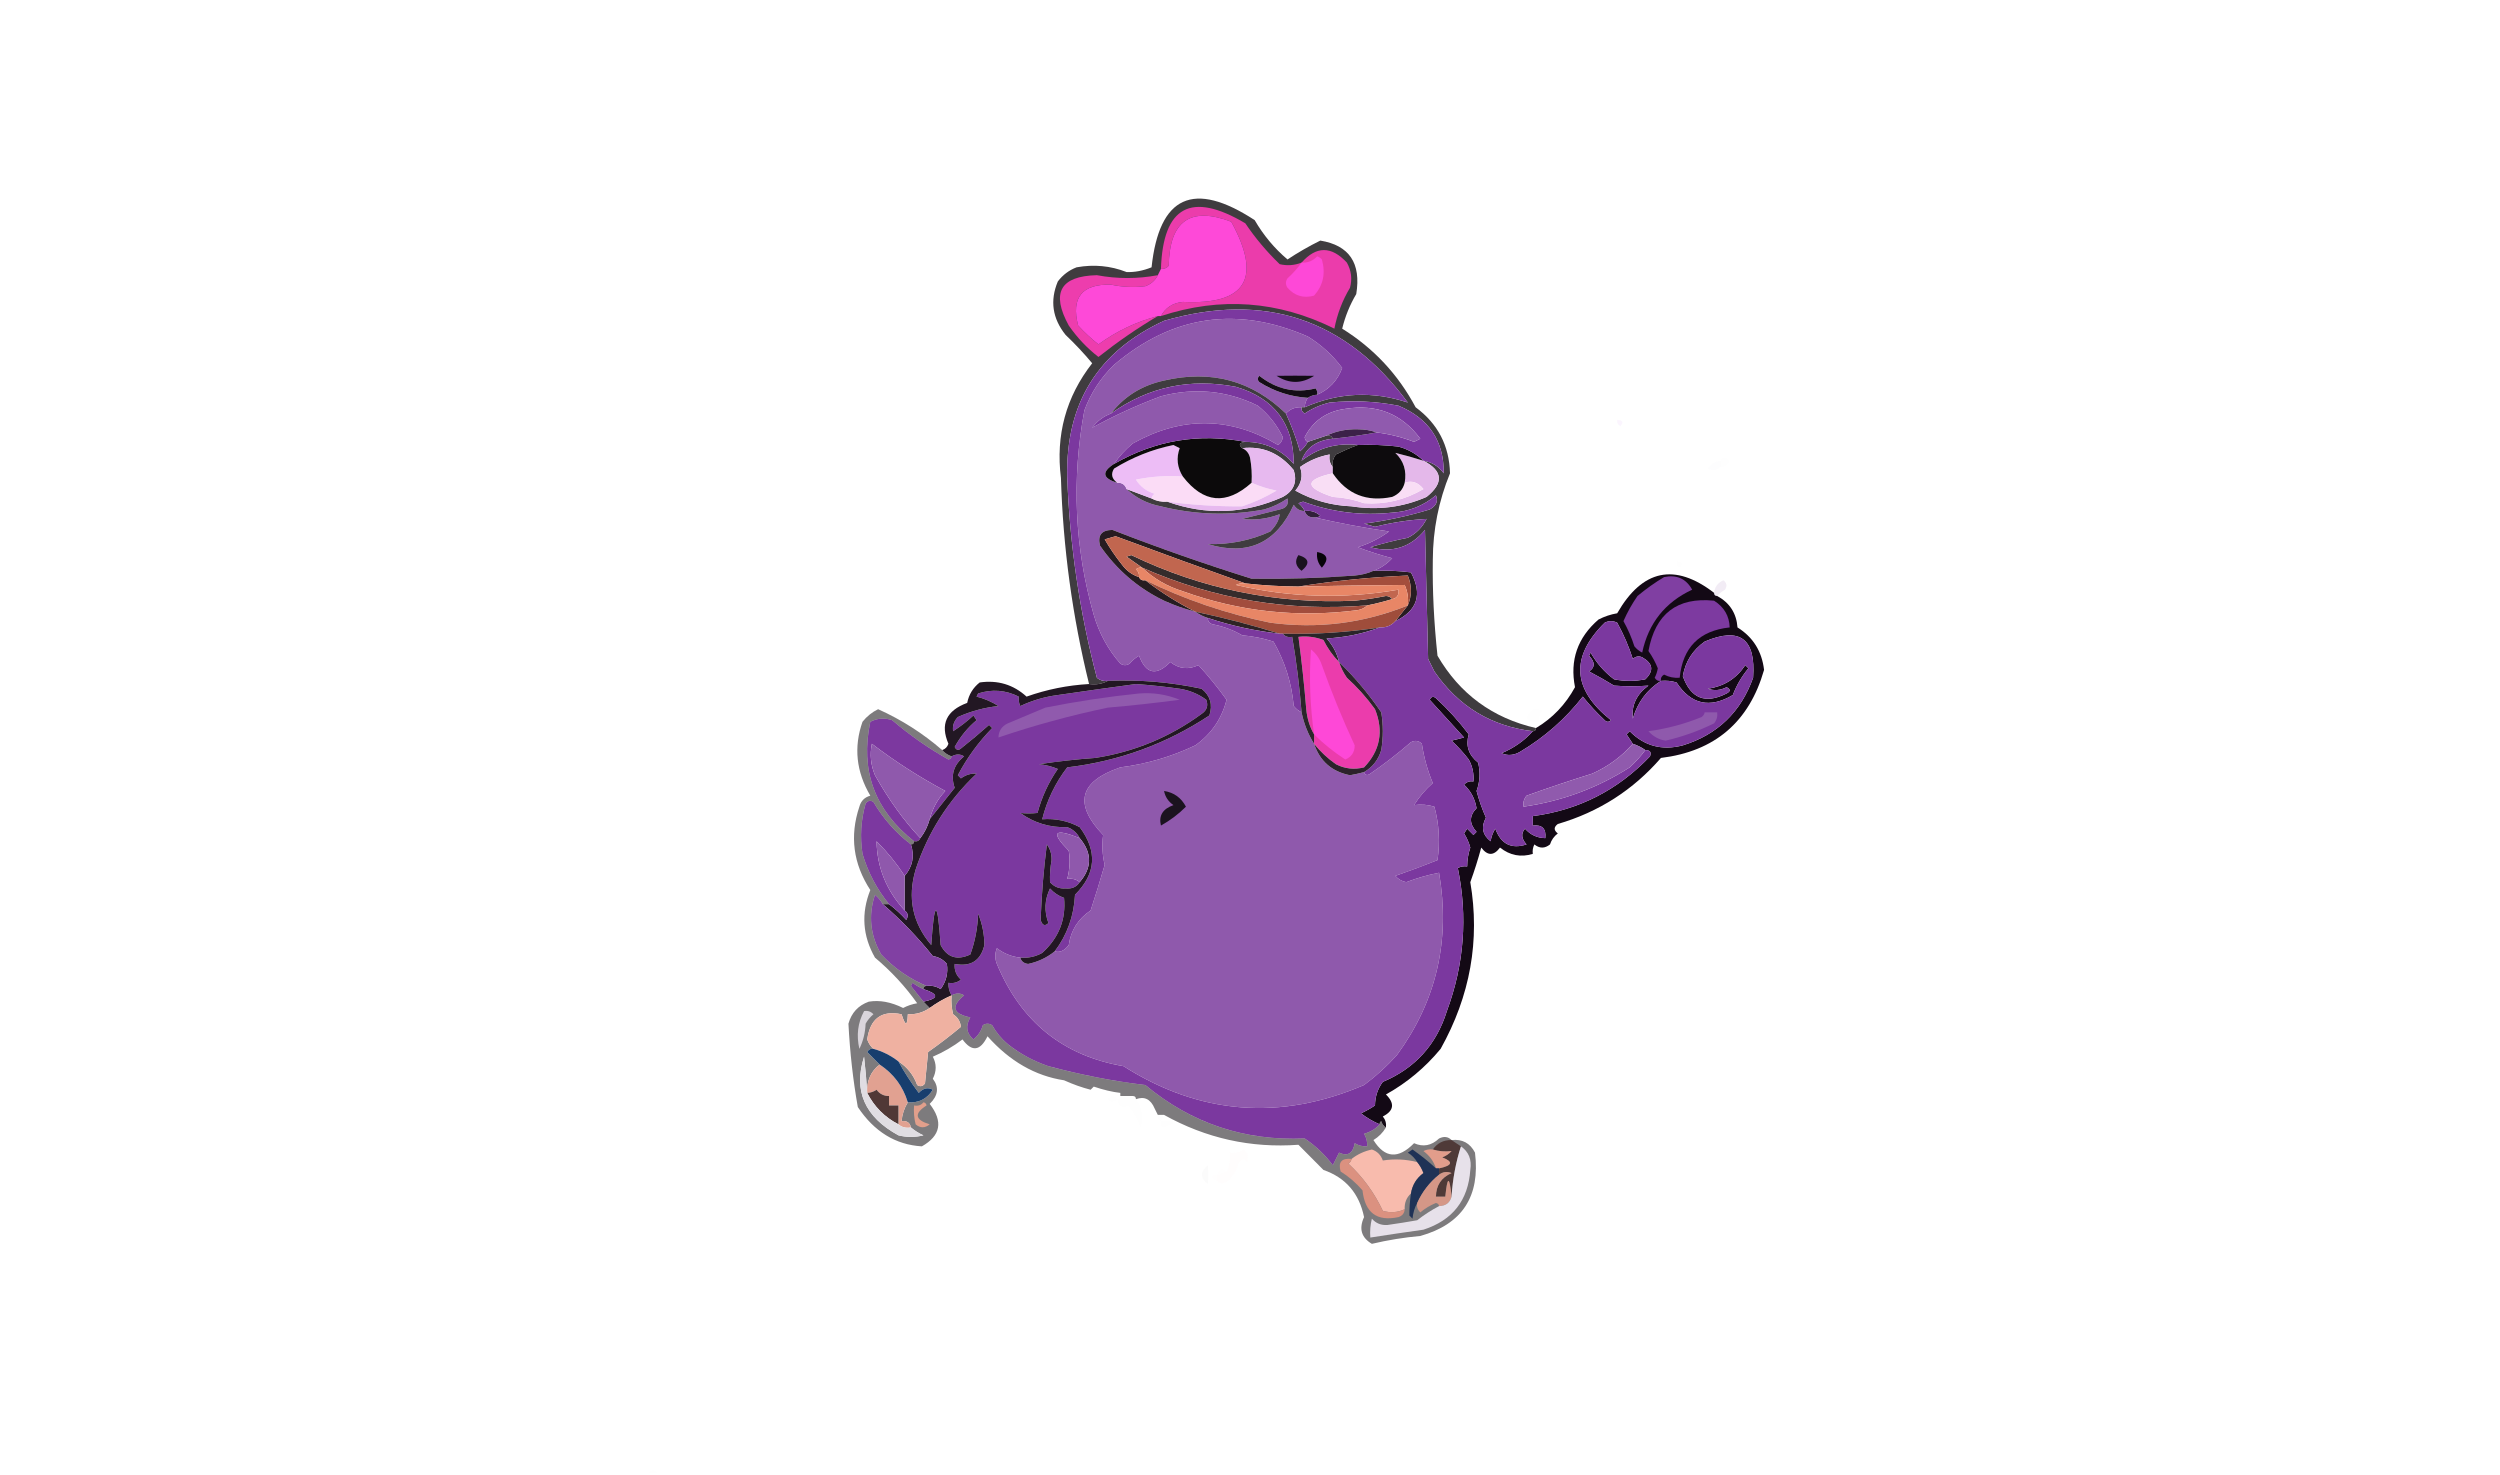 <svg xmlns="http://www.w3.org/2000/svg" viewBox="0 0 200 118" height="118" width="200">
    <g id="Group">
        <path d="M 105.375 31.576 C 105.408 31.39 105.366 31.222 105.25 31.072 C 103.61 31.475 102.11 31.14 100.75 30.066 C 100.583 30.234 100.583 30.401 100.75 30.569 C 101.937 31.317 103.229 31.736 104.625 31.827 C 104.473 32.051 104.389 32.303 104.375 32.582 C 104.292 32.582 104.208 32.582 104.125 32.582 C 103.612 32.557 103.195 32.725 102.875 33.085 C 100.149 30.449 96.899 29.568 93.125 30.443 C 91.357 30.826 89.94 31.707 88.875 33.085 C 88.279 33.305 87.779 33.682 87.375 34.217 C 89.105 33.265 90.939 32.426 92.875 31.701 C 95.568 30.99 98.151 31.242 100.625 32.456 C 101.485 33.153 102.152 33.991 102.625 34.972 C 102.592 35.239 102.467 35.448 102.25 35.601 C 98.432 33.325 94.557 33.283 90.625 35.475 C 90.025 35.974 89.525 36.519 89.125 37.111 C 88.111 37.761 88.195 38.264 89.375 38.62 C 89.757 38.602 90.007 38.77 90.125 39.124 C 90.886 39.842 91.803 40.304 92.875 40.507 C 95.612 41.188 98.362 41.272 101.125 40.759 C 101.799 40.567 102.424 40.273 103 39.878 C 103.112 40.359 102.904 40.652 102.375 40.759 C 101.375 41.011 100.375 41.262 99.375 41.514 C 100.401 41.635 101.401 41.509 102.375 41.136 C 102.331 41.597 102.081 42.059 101.625 42.52 C 100.041 43.241 98.374 43.576 96.625 43.527 C 99.82 44.498 102.112 43.45 103.5 40.382 C 103.704 40.715 103.996 40.882 104.375 40.885 C 104.493 41.239 104.743 41.406 105.125 41.388 C 107.08 41.84 109.08 42.217 111.125 42.52 C 110.362 43.072 109.528 43.492 108.625 43.778 C 109.513 44.118 110.43 44.412 111.375 44.659 C 110.945 45.125 110.445 45.46 109.875 45.665 C 109.427 45.869 108.927 45.995 108.375 46.043 C 105.626 46.25 102.876 46.334 100.125 46.294 C 96.375 45.122 92.667 43.822 89 42.394 C 88.125 42.399 87.791 42.819 88 43.652 C 89.328 45.577 91.036 47.045 93.125 48.055 C 93.939 48.425 94.773 48.718 95.625 48.936 C 95.918 49.149 96.251 49.316 96.625 49.439 C 96.618 49.69 96.743 49.858 97 49.942 C 97.842 50.102 98.633 50.395 99.375 50.823 C 100.228 50.898 101.062 51.066 101.875 51.326 C 102.792 52.918 103.334 54.637 103.5 56.484 C 103.677 56.706 103.885 56.873 104.125 56.987 C 104.315 57.901 104.649 58.74 105.125 59.503 C 105.59 60.893 106.548 61.732 108 62.019 C 108.383 61.951 108.758 61.867 109.125 61.768 C 109.224 62.025 109.391 62.067 109.625 61.893 C 110.754 61.116 111.837 60.277 112.875 59.377 C 113.196 59.205 113.488 59.247 113.75 59.503 C 113.913 60.589 114.205 61.638 114.625 62.648 C 114.049 63.146 113.549 63.733 113.125 64.409 C 113.686 64.329 114.228 64.371 114.75 64.535 C 115.129 65.939 115.213 67.365 115 68.812 C 113.902 69.251 112.777 69.67 111.625 70.07 C 111.859 70.335 112.151 70.503 112.5 70.574 C 113.358 70.244 114.233 69.992 115.125 69.819 C 116.047 75.21 114.922 80.074 111.75 84.412 C 110.95 85.301 110.075 86.098 109.125 86.802 C 102.416 89.684 96 89.181 89.875 85.292 C 85.044 84.462 81.669 81.736 79.75 77.115 C 79.583 76.696 79.583 76.277 79.75 75.857 C 80.309 76.285 80.934 76.537 81.625 76.612 C 81.698 76.901 81.906 77.069 82.25 77.115 C 83.045 76.946 83.754 76.61 84.375 76.109 C 84.771 76.231 85.146 76.063 85.5 75.606 C 85.67 74.426 86.254 73.503 87.25 72.838 C 87.648 71.627 88.023 70.411 88.375 69.19 C 88.186 68.4 88.145 67.603 88.25 66.8 C 85.876 64.318 86.334 62.515 89.625 61.39 C 91.723 61.123 93.723 60.536 95.625 59.629 C 96.905 58.719 97.739 57.503 98.125 55.981 C 97.438 55.022 96.688 54.099 95.875 53.213 C 95.066 53.594 94.316 53.51 93.625 52.962 C 92.516 54.098 91.683 53.931 91.125 52.458 C 90.839 52.621 90.589 52.83 90.375 53.087 C 90.125 53.255 89.875 53.255 89.625 53.087 C 88.637 51.957 87.929 50.657 87.5 49.188 C 85.969 43.819 85.719 38.367 86.75 32.834 C 87.268 31.437 88.06 30.221 89.125 29.186 C 93.805 25.214 98.972 24.459 104.625 26.921 C 105.709 27.589 106.626 28.428 107.375 29.437 C 107.006 30.438 106.339 31.151 105.375 31.576 Z" stroke="none" fill-rule="evenodd" fill="#8f59ac" id="Path"></path>
    </g>
    <g id="g1">
        <path d="M 129.375 33.588 C 129.834 33.623 129.917 33.791 129.625 34.092 C 129.426 33.977 129.342 33.809 129.375 33.588 Z" opacity="0.094" stroke="none" fill-rule="evenodd" fill="#d897fb" id="path1"></path>
    </g>
    <g id="g2">
        <path d="M 84.375 36.356 C 84.708 36.524 84.708 36.524 84.375 36.356 Z" opacity="0.004" stroke="none" fill-rule="evenodd" fill="#000000" id="path2"></path>
    </g>
    <g id="g3">
        <path d="M 137.625 37.362 C 137.625 37.195 137.625 37.027 137.625 36.859 C 137.846 36.538 138.096 36.538 138.375 36.859 C 138.249 37.216 137.999 37.384 137.625 37.362 Z" opacity="0.004" stroke="none" fill-rule="evenodd" fill="#d613e8" id="path3"></path>
    </g>
    <g id="g4">
        <path d="M 137.625 36.859 C 137.625 37.027 137.625 37.195 137.625 37.362 C 137.35 37.639 137.016 37.681 136.625 37.488 C 136.868 37.116 137.201 36.906 137.625 36.859 Z" opacity="0.008" stroke="none" fill-rule="evenodd" fill="#7b7887" id="path4"></path>
    </g>
    <g id="g5">
        <path d="M 136.125 37.866 C 136.458 38.033 136.458 38.033 136.125 37.866 Z" opacity="0.004" stroke="none" fill-rule="evenodd" fill="#00000c" id="path5"></path>
    </g>
    <g id="g6">
        <path d="M 134.125 44.91 C 134.584 44.945 134.667 45.113 134.375 45.414 C 134.176 45.299 134.092 45.131 134.125 44.91 Z" opacity="0.004" stroke="none" fill-rule="evenodd" fill="#0e0ca0" id="path6"></path>
    </g>
    <g id="g7">
        <path d="M 137.125 47.426 C 137.125 47.594 137.208 47.678 137.375 47.678 C 138.374 48.221 138.915 49.06 139 50.194 C 140.241 50.97 140.95 52.102 141.125 53.591 C 139.932 57.759 137.182 60.108 132.875 60.635 C 130.656 63.197 127.907 64.959 124.625 65.919 C 124.292 66.171 124.292 66.422 124.625 66.674 C 124.325 66.901 124.116 67.194 124 67.554 C 123.583 67.89 123.167 67.89 122.75 67.554 C 122.629 67.793 122.588 68.044 122.625 68.309 C 121.674 68.605 120.799 68.437 120 67.806 C 119.5 68.477 119 68.477 118.5 67.806 C 118.247 68.742 117.955 69.664 117.625 70.574 C 118.413 75.223 117.621 79.668 115.25 83.908 C 114.01 85.409 112.552 86.625 110.875 87.557 C 111.601 88.277 111.517 88.864 110.625 89.318 C 110.834 89.572 110.918 89.866 110.875 90.198 C 110.695 90.093 110.57 89.926 110.5 89.695 C 110.4 89.752 110.359 89.836 110.375 89.947 C 109.841 89.719 109.341 89.426 108.875 89.066 C 109.27 88.888 109.645 88.679 110 88.437 C 110.011 87.724 110.22 87.095 110.625 86.55 C 113.206 85.462 114.914 83.575 115.75 80.889 C 117.136 77.147 117.427 73.331 116.625 69.441 C 116.862 69.32 117.112 69.278 117.375 69.316 C 117.378 68.801 117.461 68.297 117.625 67.806 C 117.515 67.402 117.349 67.025 117.125 66.674 C 117.208 66.548 117.292 66.422 117.375 66.296 C 117.542 66.464 117.708 66.632 117.875 66.8 C 117.958 66.716 118.042 66.632 118.125 66.548 C 117.528 65.895 117.528 65.266 118.125 64.661 C 118.003 63.912 117.67 63.283 117.125 62.774 C 117.331 62.551 117.581 62.467 117.875 62.522 C 117.925 61.896 117.8 61.309 117.5 60.761 C 117.081 60.214 116.622 59.711 116.125 59.252 C 116.458 59.168 116.792 59.084 117.125 59 C 116.208 57.994 115.292 56.987 114.375 55.981 C 114.501 55.724 114.667 55.682 114.875 55.855 C 115.842 56.744 116.717 57.709 117.5 58.748 C 117.233 59.645 117.483 60.399 118.25 61.013 C 118.435 61.783 118.394 62.538 118.125 63.277 C 118.317 64.01 118.567 64.723 118.875 65.416 C 118.466 66.159 118.591 66.788 119.25 67.303 C 119.305 66.941 119.43 66.606 119.625 66.296 C 120.075 67.529 120.908 67.948 122.125 67.554 C 121.71 67.099 121.668 66.679 122 66.296 C 122.434 66.787 122.975 67.039 123.625 67.051 C 123.708 66.296 123.375 65.961 122.625 66.045 C 122.625 65.793 122.625 65.542 122.625 65.29 C 126.295 64.806 129.42 63.213 132 60.51 C 132.132 60.178 132.007 60.011 131.625 60.006 C 131.332 59.794 130.999 59.626 130.625 59.503 C 130.465 59.256 130.298 59.005 130.125 58.748 C 130.208 58.665 130.292 58.581 130.375 58.497 C 131.552 59.687 132.969 60.065 134.625 59.629 C 137.391 58.774 139.266 56.971 140.25 54.22 C 140.479 51.09 139.188 50.126 136.375 51.326 C 135.411 52.009 134.828 52.932 134.625 54.094 C 135.264 55.883 136.431 56.344 138.125 55.478 C 138.458 55.31 138.458 55.142 138.125 54.974 C 137.642 55.231 137.142 55.273 136.625 55.1 C 137.91 54.916 138.91 54.287 139.625 53.213 C 139.708 53.297 139.792 53.381 139.875 53.465 C 139.343 54.105 138.926 54.818 138.625 55.603 C 136.778 56.694 135.278 56.359 134.125 54.597 C 133.717 54.473 133.3 54.431 132.875 54.471 C 131.754 55.182 131.004 56.189 130.625 57.49 C 130.508 56.424 130.924 55.543 131.875 54.849 C 130.965 54.919 130.048 54.919 129.125 54.849 C 128.47 54.447 127.803 54.07 127.125 53.716 C 127.619 53.392 127.619 52.973 127.125 52.458 C 127.167 52.375 127.208 52.291 127.25 52.207 C 127.733 53.058 128.358 53.771 129.125 54.345 C 129.958 54.513 130.792 54.513 131.625 54.345 C 132.33 53.662 132.247 53.075 131.375 52.584 C 131.113 52.46 130.863 52.502 130.625 52.71 C 130.302 51.705 129.886 50.74 129.375 49.817 C 129.042 49.649 128.708 49.649 128.375 49.817 C 125.611 52.554 125.777 55.154 128.875 57.616 C 128.708 57.784 128.542 57.784 128.375 57.616 C 127.739 57.018 127.156 56.389 126.625 55.729 C 125.23 57.511 123.563 58.978 121.625 60.132 C 121.117 60.435 120.617 60.477 120.125 60.258 C 121.116 59.84 121.95 59.253 122.625 58.497 C 122.792 58.497 122.875 58.413 122.875 58.245 C 124.204 57.453 125.245 56.362 126 54.974 C 125.575 52.82 126.2 51.017 127.875 49.565 C 128.348 49.32 128.848 49.152 129.375 49.062 C 131.391 45.554 133.975 45.009 137.125 47.426 Z" stroke="none" fill-rule="evenodd" fill="#130915" id="path7"></path>
    </g>
    <g id="g8">
        <path d="M 122.875 58.245 C 122.875 58.413 122.792 58.497 122.625 58.497 C 119.295 58.099 116.67 56.506 114.75 53.716 C 114.583 53.381 114.417 53.045 114.25 52.71 C 114.167 49.271 114.083 45.833 114 42.394 C 112.845 43.792 111.387 44.253 109.625 43.778 C 110.607 43.473 111.607 43.222 112.625 43.023 C 113.292 42.688 113.792 42.185 114.125 41.514 C 112.743 41.59 111.368 41.8 110 42.143 C 109.708 42.059 109.417 41.975 109.125 41.891 C 110.906 41.659 112.656 41.281 114.375 40.759 C 114.904 40.464 115.071 40.087 114.875 39.627 C 113.871 40.468 112.705 40.929 111.375 41.011 C 108.929 41.273 106.554 40.979 104.25 40.13 C 104.125 40.172 104 40.214 103.875 40.256 C 104.095 40.434 104.262 40.644 104.375 40.885 C 103.996 40.882 103.704 40.715 103.5 40.382 C 102.112 43.45 99.82 44.498 96.625 43.527 C 98.374 43.576 100.041 43.241 101.625 42.52 C 102.081 42.059 102.331 41.597 102.375 41.136 C 101.401 41.509 100.401 41.635 99.375 41.514 C 100.375 41.262 101.375 41.011 102.375 40.759 C 102.904 40.652 103.112 40.359 103 39.878 C 102.424 40.273 101.799 40.567 101.125 40.759 C 98.362 41.272 95.612 41.188 92.875 40.507 C 91.803 40.304 90.886 39.842 90.125 39.124 C 90.792 39.375 91.458 39.627 92.125 39.878 C 92.51 40.08 92.927 40.164 93.375 40.13 C 96.488 41.248 99.572 41.123 102.625 39.753 C 103.503 39.273 103.794 38.56 103.5 37.614 C 102.386 36.252 101.011 35.665 99.375 35.853 C 99.061 35.57 99.144 35.403 99.625 35.35 C 101.181 35.357 102.473 35.944 103.5 37.111 C 103.493 33.914 101.951 31.859 98.875 30.947 C 95.204 30.234 91.871 30.947 88.875 33.085 C 89.94 31.707 91.357 30.826 93.125 30.443 C 96.899 29.568 100.149 30.449 102.875 33.085 C 103.322 34.055 103.697 35.062 104 36.104 C 104.261 35.885 104.469 35.633 104.625 35.35 C 105.125 35.182 105.625 35.014 106.125 34.846 C 106.373 34.803 106.539 34.887 106.625 35.098 C 105.325 35.23 104.491 35.817 104.125 36.859 C 105.45 35.828 106.95 35.409 108.625 35.601 C 108.055 35.812 107.471 36.064 106.875 36.356 C 106.643 36.655 106.56 36.991 106.625 37.362 C 106.392 37.094 106.308 36.758 106.375 36.356 C 105.516 36.516 104.724 36.851 104 37.362 C 104.25 38.041 104.125 38.67 103.625 39.249 C 105.015 40.023 106.515 40.442 108.125 40.507 C 110.223 40.838 112.223 40.587 114.125 39.753 C 115.516 38.636 115.433 37.671 113.875 36.859 C 114.549 36.968 115.091 37.304 115.5 37.866 C 115.521 35.275 114.313 33.472 111.875 32.456 C 110.054 32.101 108.22 32.017 106.375 32.205 C 105.648 32.378 104.981 32.671 104.375 33.085 C 104.175 32.97 104.092 32.802 104.125 32.582 C 104.208 32.582 104.292 32.582 104.375 32.582 C 107.091 31.394 109.841 31.268 112.625 32.205 C 107.673 25.511 101.173 23.331 93.125 25.663 C 87.85 28.101 85.267 32.252 85.375 38.117 C 85.573 43.576 86.364 48.943 87.75 54.22 C 88.003 54.43 88.295 54.514 88.625 54.471 C 88.184 54.713 87.684 54.797 87.125 54.723 C 85.793 49.318 85.043 43.825 84.875 38.243 C 84.446 34.811 85.279 31.75 87.375 29.06 C 86.713 28.267 86.004 27.512 85.25 26.795 C 84.192 25.478 83.984 24.052 84.625 22.518 C 85.019 21.996 85.519 21.618 86.125 21.386 C 87.505 21.135 88.838 21.26 90.125 21.763 C 90.766 21.789 91.433 21.663 92.125 21.386 C 92.735 15.667 95.485 14.409 100.375 17.612 C 101.077 18.82 101.952 19.869 103 20.757 C 103.849 20.194 104.724 19.691 105.625 19.247 C 107.945 19.628 108.903 21.053 108.5 23.525 C 107.99 24.385 107.615 25.307 107.375 26.292 C 109.894 27.862 111.852 29.959 113.25 32.582 C 115.026 33.893 115.943 35.654 116 37.866 C 115.092 40.08 114.634 42.386 114.625 44.785 C 114.588 47.233 114.713 49.791 115 52.458 C 116.78 55.517 119.405 57.446 122.875 58.245 Z" opacity="0.827" stroke="none" fill-rule="evenodd" fill="#181418" id="path8"></path>
    </g>
    <g id="g9">
        <path d="M 109.875 45.665 C 110.879 45.623 111.879 45.665 112.875 45.791 C 113.812 47.549 113.395 48.849 111.625 49.691 C 111.958 49.271 112.292 48.852 112.625 48.433 C 112.954 47.662 112.954 46.865 112.625 46.043 C 109.664 46.173 106.747 46.466 103.875 46.923 C 102.453 46.915 101.036 46.831 99.625 46.672 C 96.16 45.439 92.701 44.181 89.25 42.898 C 88.958 42.981 88.667 43.065 88.375 43.149 C 88.784 43.855 89.243 44.526 89.75 45.162 C 90.113 45.656 90.571 45.992 91.125 46.168 C 91.211 46.379 91.377 46.463 91.625 46.42 C 92.874 47.385 94.207 48.223 95.625 48.936 C 94.773 48.718 93.939 48.425 93.125 48.055 C 91.036 47.045 89.328 45.577 88 43.652 C 87.791 42.819 88.125 42.399 89 42.394 C 92.667 43.822 96.375 45.122 100.125 46.294 C 102.876 46.334 105.626 46.25 108.375 46.043 C 108.927 45.995 109.427 45.869 109.875 45.665 Z" opacity="0.969" stroke="none" fill-rule="evenodd" fill="#20161b" id="path9"></path>
    </g>
    <g id="g10">
        <path d="M 111.375 47.93 C 110.721 48.129 110.054 48.296 109.375 48.433 C 103.108 48.945 97.108 47.939 91.375 45.414 C 90.975 45.126 90.558 44.832 90.125 44.533 C 90.25 44.491 90.375 44.449 90.5 44.407 C 96.13 47.121 102.089 48.337 108.375 48.055 C 109.215 47.971 110.049 47.845 110.875 47.678 C 111.104 47.689 111.271 47.773 111.375 47.93 Z" opacity="0.916" stroke="none" fill-rule="evenodd" fill="#231a1a" id="path10"></path>
    </g>
    <g id="g11">
        <path d="M 112.625 48.433 C 112.689 47.856 112.606 47.311 112.375 46.797 C 109.545 46.819 106.711 46.861 103.875 46.923 C 106.747 46.466 109.664 46.173 112.625 46.043 C 112.954 46.865 112.954 47.662 112.625 48.433 Z" stroke="none" fill-rule="evenodd" fill="#a44e3c" id="path11"></path>
    </g>
    <g id="g12">
        <path d="M 99.625 46.672 C 99.362 46.634 99.112 46.676 98.875 46.797 C 103.188 47.809 107.522 47.934 111.875 47.175 C 111.929 47.597 111.762 47.849 111.375 47.93 C 111.271 47.773 111.104 47.689 110.875 47.678 C 110.049 47.845 109.215 47.971 108.375 48.055 C 102.089 48.337 96.13 47.121 90.5 44.407 C 90.375 44.449 90.25 44.491 90.125 44.533 C 90.558 44.832 90.975 45.126 91.375 45.414 C 91.19 45.381 91.023 45.423 90.875 45.539 C 91.063 45.708 91.147 45.918 91.125 46.168 C 90.571 45.992 90.113 45.656 89.75 45.162 C 89.243 44.526 88.784 43.855 88.375 43.149 C 88.667 43.065 88.958 42.981 89.25 42.898 C 92.701 44.181 96.16 45.439 99.625 46.672 Z" stroke="none" fill-rule="evenodd" fill="#c1664f" id="path12"></path>
    </g>
    <g id="g13">
        <path d="M 103.875 44.407 C 104.739 44.668 104.823 45.087 104.125 45.665 C 103.644 45.297 103.561 44.877 103.875 44.407 Z" stroke="none" fill-rule="evenodd" fill="#19121d" id="path13"></path>
    </g>
    <g id="g14">
        <path d="M 105.375 44.156 C 106.21 44.33 106.335 44.749 105.75 45.414 C 105.433 45.06 105.308 44.641 105.375 44.156 Z" stroke="none" fill-rule="evenodd" fill="#070409" id="path14"></path>
    </g>
    <g id="g15">
        <path d="M 104.375 40.885 C 104.857 40.817 105.274 40.943 105.625 41.262 C 105.477 41.379 105.31 41.421 105.125 41.388 C 104.743 41.406 104.493 41.239 104.375 40.885 Z" opacity="0.969" stroke="none" fill-rule="evenodd" fill="#2c1a34" id="path15"></path>
    </g>
    <g id="g16">
        <path d="M 94.625 38.117 C 96.276 40.259 98.109 40.426 100.125 38.62 C 100.76 38.903 101.427 39.113 102.125 39.249 C 101.247 39.767 100.331 40.186 99.375 40.507 C 97.37 40.521 95.37 40.395 93.375 40.13 C 92.927 40.164 92.51 40.08 92.125 39.878 C 92.153 39.723 92.236 39.597 92.375 39.501 C 91.731 39.304 91.231 38.927 90.875 38.369 C 92.114 38.119 93.364 38.035 94.625 38.117 Z" stroke="none" fill-rule="evenodd" fill="#fbdcf6" id="path16"></path>
    </g>
    <g id="g17">
        <path d="M 113.875 36.859 C 115.433 37.671 115.516 38.636 114.125 39.753 C 112.223 40.587 110.223 40.838 108.125 40.507 C 106.515 40.442 105.015 40.023 103.625 39.249 C 104.125 38.67 104.25 38.041 104 37.362 C 104.724 36.851 105.516 36.516 106.375 36.356 C 106.308 36.758 106.392 37.094 106.625 37.362 C 106.625 37.53 106.625 37.698 106.625 37.866 C 104.349 38.375 104.349 39.004 106.625 39.753 C 107.489 39.798 108.322 39.966 109.125 40.256 C 110.811 40.372 112.394 39.995 113.875 39.124 C 113.45 38.589 112.95 38.421 112.375 38.62 C 112.547 37.668 112.297 36.871 111.625 36.23 C 112.359 36.405 113.109 36.615 113.875 36.859 Z" stroke="none" fill-rule="evenodd" fill="#e4b8ea" id="path17"></path>
    </g>
    <g id="g18">
        <path d="M 106.625 37.866 C 107.761 39.548 109.345 40.177 111.375 39.753 C 111.909 39.532 112.242 39.155 112.375 38.62 C 112.95 38.421 113.45 38.589 113.875 39.124 C 112.394 39.995 110.811 40.372 109.125 40.256 C 108.322 39.966 107.489 39.798 106.625 39.753 C 104.349 39.004 104.349 38.375 106.625 37.866 Z" stroke="none" fill-rule="evenodd" fill="#f9def5" id="path18"></path>
    </g>
    <g id="g19">
        <path d="M 99.375 35.853 C 101.011 35.665 102.386 36.252 103.5 37.614 C 103.794 38.56 103.503 39.273 102.625 39.753 C 99.572 41.123 96.488 41.248 93.375 40.13 C 95.37 40.395 97.37 40.521 99.375 40.507 C 100.331 40.186 101.247 39.767 102.125 39.249 C 101.427 39.113 100.76 38.903 100.125 38.62 C 100.166 37.944 100.124 37.273 100 36.608 C 99.906 36.245 99.698 35.993 99.375 35.853 Z" stroke="none" fill-rule="evenodd" fill="#e7b9ef" id="path19"></path>
    </g>
    <g id="g20">
        <path d="M 94.625 38.117 C 93.364 38.035 92.114 38.119 90.875 38.369 C 91.231 38.927 91.731 39.304 92.375 39.501 C 92.236 39.597 92.153 39.723 92.125 39.878 C 91.458 39.627 90.792 39.375 90.125 39.124 C 90.007 38.77 89.757 38.602 89.375 38.62 C 88.938 38.296 88.855 37.919 89.125 37.488 C 90.6 36.578 92.183 35.949 93.875 35.601 C 94.042 35.685 94.208 35.769 94.375 35.853 C 94.091 36.641 94.174 37.395 94.625 38.117 Z" stroke="none" fill-rule="evenodd" fill="#edbdf6" id="path20"></path>
    </g>
    <g id="g21">
        <path d="M 108.625 35.601 C 109.712 35.56 110.795 35.602 111.875 35.727 C 112.658 35.943 113.325 36.321 113.875 36.859 C 113.109 36.615 112.359 36.405 111.625 36.23 C 112.297 36.871 112.547 37.668 112.375 38.62 C 112.242 39.155 111.909 39.532 111.375 39.753 C 109.345 40.177 107.761 39.548 106.625 37.866 C 106.625 37.698 106.625 37.53 106.625 37.362 C 106.56 36.991 106.643 36.655 106.875 36.356 C 107.471 36.064 108.055 35.812 108.625 35.601 Z" opacity="0.996" stroke="none" fill-rule="evenodd" fill="#0c0a0c" id="path21"></path>
    </g>
    <g id="g22">
        <path d="M 99.625 35.35 C 99.144 35.403 99.061 35.57 99.375 35.853 C 99.698 35.993 99.906 36.245 100 36.608 C 100.124 37.273 100.166 37.944 100.125 38.62 C 98.109 40.426 96.276 40.259 94.625 38.117 C 94.174 37.395 94.091 36.641 94.375 35.853 C 94.208 35.769 94.042 35.685 93.875 35.601 C 92.183 35.949 90.6 36.578 89.125 37.488 C 88.855 37.919 88.938 38.296 89.375 38.62 C 88.195 38.264 88.111 37.761 89.125 37.111 C 92.423 35.222 95.923 34.635 99.625 35.35 Z" opacity="0.995" stroke="none" fill-rule="evenodd" fill="#0c0a0b" id="path22"></path>
    </g>
    <g id="g23">
        <path d="M 113.875 36.859 C 113.325 36.321 112.658 35.943 111.875 35.727 C 110.795 35.602 109.712 35.56 108.625 35.601 C 106.95 35.409 105.45 35.828 104.125 36.859 C 104.491 35.817 105.325 35.23 106.625 35.098 C 107.831 34.974 108.997 34.806 110.125 34.595 C 111.157 34.719 112.157 34.97 113.125 35.35 C 113.292 35.266 113.458 35.182 113.625 35.098 C 112.137 33.101 110.137 32.305 107.625 32.708 C 106.136 32.909 105.053 33.664 104.375 34.972 C 104.393 35.165 104.476 35.291 104.625 35.35 C 104.469 35.633 104.261 35.885 104 36.104 C 103.697 35.062 103.322 34.055 102.875 33.085 C 103.195 32.725 103.612 32.557 104.125 32.582 C 104.092 32.802 104.175 32.97 104.375 33.085 C 104.981 32.671 105.648 32.378 106.375 32.205 C 108.22 32.017 110.054 32.101 111.875 32.456 C 114.313 33.472 115.521 35.275 115.5 37.866 C 115.091 37.304 114.549 36.968 113.875 36.859 Z" stroke="none" fill-rule="evenodd" fill="#7c38a1" id="path23"></path>
    </g>
    <g id="g24">
        <path d="M 99.625 35.35 C 95.923 34.635 92.423 35.222 89.125 37.111 C 89.525 36.519 90.025 35.974 90.625 35.475 C 94.557 33.283 98.432 33.325 102.25 35.601 C 102.467 35.448 102.592 35.239 102.625 34.972 C 102.152 33.991 101.485 33.153 100.625 32.456 C 98.151 31.242 95.568 30.99 92.875 31.701 C 90.939 32.426 89.105 33.265 87.375 34.217 C 87.779 33.682 88.279 33.305 88.875 33.085 C 91.871 30.947 95.204 30.234 98.875 30.947 C 101.951 31.859 103.493 33.914 103.5 37.111 C 102.473 35.944 101.181 35.357 99.625 35.35 Z" stroke="none" fill-rule="evenodd" fill="#7a379e" id="path24"></path>
    </g>
    <g id="g25">
        <path d="M 110.125 34.595 C 109.674 34.428 109.174 34.345 108.625 34.343 C 107.721 34.318 106.887 34.485 106.125 34.846 C 105.625 35.014 105.125 35.182 104.625 35.35 C 104.476 35.291 104.393 35.165 104.375 34.972 C 105.053 33.664 106.136 32.909 107.625 32.708 C 110.137 32.305 112.137 33.101 113.625 35.098 C 113.458 35.182 113.292 35.266 113.125 35.35 C 112.157 34.97 111.157 34.719 110.125 34.595 Z" stroke="none" fill-rule="evenodd" fill="#905aae" id="path25"></path>
    </g>
    <g id="g26">
        <path d="M 110.125 34.595 C 108.997 34.806 107.831 34.974 106.625 35.098 C 106.539 34.887 106.373 34.803 106.125 34.846 C 106.887 34.485 107.721 34.318 108.625 34.343 C 109.174 34.345 109.674 34.428 110.125 34.595 Z" opacity="0.996" stroke="none" fill-rule="evenodd" fill="#3c2148" id="path26"></path>
    </g>
    <g id="g27">
        <path d="M 92.625 22.015 C 92.414 22.436 92.081 22.729 91.625 22.896 C 90.706 23.009 89.789 22.967 88.875 22.77 C 86.552 22.715 85.677 23.805 86.25 26.041 C 86.754 26.59 87.296 27.093 87.875 27.55 C 89.321 26.496 90.904 25.741 92.625 25.286 C 90.989 26.255 89.405 27.346 87.875 28.557 C 86.96 27.845 86.169 27.007 85.5 26.041 C 84.069 23.427 84.819 22.085 87.75 22.015 C 89.383 22.319 91.008 22.319 92.625 22.015 Z" stroke="none" fill-rule="evenodd" fill="#ed3dad" id="path27"></path>
    </g>
    <g id="g28">
        <path d="M 104.125 21.009 C 105.303 19.672 106.511 19.672 107.75 21.009 C 108.105 21.645 108.189 22.316 108 23.021 C 107.395 24.029 106.978 25.119 106.75 26.292 C 102.255 24.058 97.63 23.723 92.875 25.286 C 93.24 24.612 93.824 24.235 94.625 24.154 C 99.691 24.402 100.983 22.264 98.5 17.738 C 95.229 16.493 93.562 17.667 93.5 21.26 C 93.332 21.449 93.124 21.533 92.875 21.512 C 93.04 16.505 95.29 15.289 99.625 17.864 C 100.423 19.047 101.34 20.137 102.375 21.134 C 102.971 21.274 103.554 21.232 104.125 21.009 Z" stroke="none" fill-rule="evenodd" fill="#eb3cab" id="path28"></path>
    </g>
    <g id="g29">
        <path d="M 104.125 21.009 C 104.621 21.038 105.037 20.87 105.375 20.505 C 105.522 20.558 105.647 20.642 105.75 20.757 C 106.065 21.866 105.857 22.831 105.125 23.65 C 104.287 23.884 103.579 23.675 103 23.021 C 102.833 22.77 102.833 22.518 103 22.267 C 103.439 21.868 103.814 21.449 104.125 21.009 Z" stroke="none" fill-rule="evenodd" fill="#fe48d7" id="path29"></path>
    </g>
    <g id="g30">
        <path d="M 92.875 25.286 C 92.792 25.286 92.708 25.286 92.625 25.286 C 90.904 25.741 89.321 26.496 87.875 27.55 C 87.296 27.093 86.754 26.59 86.25 26.041 C 85.677 23.805 86.552 22.715 88.875 22.77 C 89.789 22.967 90.706 23.009 91.625 22.896 C 92.081 22.729 92.414 22.436 92.625 22.015 C 92.708 21.847 92.792 21.679 92.875 21.512 C 93.124 21.533 93.332 21.449 93.5 21.26 C 93.562 17.667 95.229 16.493 98.5 17.738 C 100.983 22.264 99.691 24.402 94.625 24.154 C 93.824 24.235 93.24 24.612 92.875 25.286 Z" stroke="none" fill-rule="evenodd" fill="#fe49d8" id="path30"></path>
    </g>
    <g id="g31">
        <path d="M 137.375 47.678 C 137.208 47.678 137.125 47.594 137.125 47.426 C 137.178 46.952 137.428 46.617 137.875 46.42 C 138.146 46.638 138.187 46.889 138 47.175 C 137.751 47.317 137.543 47.485 137.375 47.678 Z" opacity="0.114" stroke="none" fill-rule="evenodd" fill="#9058aa" id="path31"></path>
    </g>
    <g id="g32">
        <path d="M 133.125 46.168 C 134.135 45.957 134.885 46.292 135.375 47.175 C 133.208 48.181 131.875 49.858 131.375 52.207 C 131.13 52.087 130.922 51.919 130.75 51.704 C 130.527 51.003 130.236 50.332 129.875 49.691 C 130.187 48.979 130.562 48.308 131 47.678 C 131.689 47.104 132.398 46.601 133.125 46.168 Z" stroke="none" fill-rule="evenodd" fill="#803fa2" id="path32"></path>
    </g>
    <g id="g33">
        <path d="M 132.875 54.471 C 132.656 54.504 132.489 54.42 132.375 54.22 C 132.497 53.982 132.58 53.73 132.625 53.465 C 132.431 52.975 132.181 52.514 131.875 52.081 C 132.42 49.097 134.17 47.755 137.125 48.055 C 137.928 48.563 138.344 49.276 138.375 50.194 C 135.951 50.453 134.618 51.794 134.375 54.22 C 133.934 54.256 133.518 54.172 133.125 53.968 C 132.926 54.083 132.842 54.251 132.875 54.471 Z" stroke="none" fill-rule="evenodd" fill="#7d3aa0" id="path33"></path>
    </g>
    <g id="g34">
        <path d="M 91.375 45.414 C 97.108 47.939 103.108 48.945 109.375 48.433 C 109.184 48.626 108.934 48.752 108.625 48.81 C 103.823 49.437 99.156 48.934 94.625 47.301 C 93.375 46.915 92.292 46.286 91.375 45.414 Z" stroke="none" fill-rule="evenodd" fill="#a24d3d" id="path34"></path>
    </g>
    <g id="g35">
        <path d="M 91.375 45.414 C 92.292 46.286 93.375 46.915 94.625 47.301 C 99.156 48.934 103.823 49.437 108.625 48.81 C 108.934 48.752 109.184 48.626 109.375 48.433 C 110.054 48.296 110.721 48.129 111.375 47.93 C 111.762 47.849 111.929 47.597 111.875 47.175 C 107.522 47.934 103.188 47.809 98.875 46.797 C 99.112 46.676 99.362 46.634 99.625 46.672 C 101.036 46.831 102.453 46.915 103.875 46.923 C 106.711 46.861 109.545 46.819 112.375 46.797 C 112.606 47.311 112.689 47.856 112.625 48.433 C 109.092 49.864 105.425 50.325 101.625 49.817 C 98.129 49.105 94.796 47.973 91.625 46.42 C 91.377 46.463 91.211 46.379 91.125 46.168 C 91.147 45.918 91.063 45.708 90.875 45.539 C 91.023 45.423 91.19 45.381 91.375 45.414 Z" stroke="none" fill-rule="evenodd" fill="#e88666" id="path35"></path>
    </g>
    <g id="g36">
        <path d="M 91.625 46.42 C 94.796 47.973 98.129 49.105 101.625 49.817 C 105.425 50.325 109.092 49.864 112.625 48.433 C 112.292 48.852 111.958 49.271 111.625 49.691 C 111.305 50.051 110.888 50.219 110.375 50.194 C 107.809 50.59 105.226 50.758 102.625 50.697 C 102.542 50.697 102.458 50.697 102.375 50.697 C 100.175 50.01 97.925 49.423 95.625 48.936 C 94.207 48.223 92.874 47.385 91.625 46.42 Z" stroke="none" fill-rule="evenodd" fill="#9f4d3b" id="path36"></path>
    </g>
    <g id="g37">
        <path d="M 104.375 32.582 C 104.389 32.303 104.473 32.051 104.625 31.827 C 104.848 31.674 105.098 31.59 105.375 31.576 C 106.339 31.151 107.006 30.438 107.375 29.437 C 106.626 28.428 105.709 27.589 104.625 26.921 C 98.972 24.459 93.805 25.214 89.125 29.186 C 88.06 30.221 87.268 31.437 86.75 32.834 C 85.719 38.367 85.969 43.819 87.5 49.188 C 87.929 50.657 88.637 51.957 89.625 53.087 C 89.875 53.255 90.125 53.255 90.375 53.087 C 90.589 52.83 90.839 52.621 91.125 52.458 C 91.683 53.931 92.516 54.098 93.625 52.962 C 94.316 53.51 95.066 53.594 95.875 53.213 C 96.688 54.099 97.438 55.022 98.125 55.981 C 97.739 57.503 96.905 58.719 95.625 59.629 C 93.723 60.536 91.723 61.123 89.625 61.39 C 86.334 62.515 85.876 64.318 88.25 66.8 C 88.145 67.603 88.186 68.4 88.375 69.19 C 88.023 70.411 87.648 71.627 87.25 72.838 C 86.254 73.503 85.67 74.426 85.5 75.606 C 85.146 76.063 84.771 76.231 84.375 76.109 C 85.372 74.789 85.913 73.279 86 71.58 C 87.688 69.9 87.812 68.097 86.375 66.171 C 85.437 65.67 84.437 65.461 83.375 65.542 C 83.753 64.025 84.42 62.642 85.375 61.39 C 89.509 60.899 93.3 59.515 96.75 57.239 C 97.031 56.369 96.823 55.656 96.125 55.1 C 93.657 54.57 91.157 54.36 88.625 54.471 C 88.295 54.514 88.003 54.43 87.75 54.22 C 86.364 48.943 85.573 43.576 85.375 38.117 C 85.267 32.252 87.85 28.101 93.125 25.663 C 101.173 23.331 107.673 25.511 112.625 32.205 C 109.841 31.268 107.091 31.394 104.375 32.582 Z" stroke="none" fill-rule="evenodd" fill="#7b389f" id="path37"></path>
    </g>
    <g id="g38">
        <path d="M 105.375 31.576 C 105.098 31.59 104.848 31.674 104.625 31.827 C 103.229 31.736 101.937 31.317 100.75 30.569 C 100.583 30.401 100.583 30.234 100.75 30.066 C 102.11 31.14 103.61 31.475 105.25 31.072 C 105.366 31.222 105.408 31.39 105.375 31.576 Z" stroke="none" fill-rule="evenodd" fill="#140d16" id="path38"></path>
    </g>
    <g id="g39">
        <path d="M 102.125 30.066 C 103.095 30.051 104.095 30.051 105.125 30.066 C 104.134 30.715 103.134 30.715 102.125 30.066 Z" stroke="none" fill-rule="evenodd" fill="#110b14" id="path39"></path>
    </g>
    <g id="g40">
        <path d="M 95.625 48.936 C 97.925 49.423 100.175 50.01 102.375 50.697 C 100.418 50.478 98.502 50.058 96.625 49.439 C 96.251 49.316 95.918 49.149 95.625 48.936 Z" opacity="0.961" stroke="none" fill-rule="evenodd" fill="#271b1e" id="path40"></path>
    </g>
    <g id="g41">
        <path d="M 96.625 49.439 C 98.502 50.058 100.418 50.478 102.375 50.697 C 102.458 50.697 102.542 50.697 102.625 50.697 C 102.802 50.925 103.052 51.008 103.375 50.949 C 103.719 52.951 103.969 54.964 104.125 56.987 C 103.885 56.873 103.677 56.706 103.5 56.484 C 103.334 54.637 102.792 52.918 101.875 51.326 C 101.062 51.066 100.228 50.898 99.375 50.823 C 98.633 50.395 97.842 50.102 97 49.942 C 96.743 49.858 96.618 49.69 96.625 49.439 Z" stroke="none" fill-rule="evenodd" fill="#7b399e" id="path41"></path>
    </g>
    <g id="g42">
        <path d="M 107.125 52.962 C 107.268 53.403 107.477 53.823 107.75 54.22 C 108.592 54.983 109.342 55.822 110 56.736 C 110.705 58.494 110.413 60.046 109.125 61.39 C 108.341 61.589 107.591 61.505 106.875 61.139 C 106.208 60.67 105.625 60.125 105.125 59.503 C 105.125 59.252 105.125 59 105.125 58.748 C 104.778 58.15 104.57 57.48 104.5 56.736 C 104.34 54.798 104.132 52.869 103.875 50.949 C 104.562 50.87 105.228 50.954 105.875 51.2 C 106.209 51.868 106.626 52.455 107.125 52.962 Z" stroke="none" fill-rule="evenodd" fill="#eb3cac" id="path42"></path>
    </g>
    <g id="g43">
        <path d="M 105.125 58.748 C 104.805 56.484 104.722 54.219 104.875 51.955 C 105.286 52.277 105.578 52.696 105.75 53.213 C 106.528 55.396 107.403 57.534 108.375 59.629 C 108.376 60.173 108.126 60.551 107.625 60.761 C 106.698 60.159 105.865 59.488 105.125 58.748 Z" stroke="none" fill-rule="evenodd" fill="#fe48d7" id="path43"></path>
    </g>
    <g id="g44">
        <path d="M 110.375 50.194 C 109.036 50.699 107.619 50.993 106.125 51.075 C 106.623 51.618 106.957 52.247 107.125 52.962 C 106.626 52.455 106.209 51.868 105.875 51.2 C 105.228 50.954 104.562 50.87 103.875 50.949 C 104.132 52.869 104.34 54.798 104.5 56.736 C 104.57 57.48 104.778 58.15 105.125 58.748 C 105.125 59 105.125 59.252 105.125 59.503 C 104.649 58.74 104.315 57.901 104.125 56.987 C 103.969 54.964 103.719 52.951 103.375 50.949 C 103.052 51.008 102.802 50.925 102.625 50.697 C 105.226 50.758 107.809 50.59 110.375 50.194 Z" opacity="0.923" stroke="none" fill-rule="evenodd" fill="#191419" id="path44"></path>
    </g>
    <g id="g45">
        <path d="M 122.625 58.497 C 121.95 59.253 121.116 59.84 120.125 60.258 C 120.617 60.477 121.117 60.435 121.625 60.132 C 123.563 58.978 125.23 57.511 126.625 55.729 C 127.156 56.389 127.739 57.018 128.375 57.616 C 128.542 57.784 128.708 57.784 128.875 57.616 C 125.777 55.154 125.611 52.554 128.375 49.817 C 128.708 49.649 129.042 49.649 129.375 49.817 C 129.886 50.74 130.302 51.705 130.625 52.71 C 130.863 52.502 131.113 52.46 131.375 52.584 C 132.247 53.075 132.33 53.662 131.625 54.345 C 130.792 54.513 129.958 54.513 129.125 54.345 C 128.358 53.771 127.733 53.058 127.25 52.207 C 127.208 52.291 127.167 52.375 127.125 52.458 C 127.619 52.973 127.619 53.392 127.125 53.716 C 127.803 54.07 128.47 54.447 129.125 54.849 C 130.048 54.919 130.965 54.919 131.875 54.849 C 130.924 55.543 130.508 56.424 130.625 57.49 C 131.004 56.189 131.754 55.182 132.875 54.471 C 133.3 54.431 133.717 54.473 134.125 54.597 C 135.278 56.359 136.778 56.694 138.625 55.603 C 138.926 54.818 139.343 54.105 139.875 53.465 C 139.792 53.381 139.708 53.297 139.625 53.213 C 138.91 54.287 137.91 54.916 136.625 55.1 C 137.142 55.273 137.642 55.231 138.125 54.974 C 138.458 55.142 138.458 55.31 138.125 55.478 C 136.431 56.344 135.264 55.883 134.625 54.094 C 134.828 52.932 135.411 52.009 136.375 51.326 C 139.188 50.126 140.479 51.09 140.25 54.22 C 139.266 56.971 137.391 58.774 134.625 59.629 C 132.969 60.065 131.552 59.687 130.375 58.497 C 130.292 58.581 130.208 58.665 130.125 58.748 C 130.298 59.005 130.465 59.256 130.625 59.503 C 129.727 60.529 128.644 61.326 127.375 61.893 C 125.61 62.442 123.86 63.029 122.125 63.655 C 121.916 63.909 121.832 64.203 121.875 64.535 C 124.944 64.096 127.777 63.047 130.375 61.39 C 130.85 60.955 131.267 60.494 131.625 60.006 C 132.007 60.011 132.132 60.178 132 60.51 C 129.42 63.213 126.295 64.806 122.625 65.29 C 122.625 65.542 122.625 65.793 122.625 66.045 C 123.375 65.961 123.708 66.296 123.625 67.051 C 122.975 67.039 122.434 66.787 122 66.296 C 121.668 66.679 121.71 67.099 122.125 67.554 C 120.908 67.948 120.075 67.529 119.625 66.296 C 119.43 66.606 119.305 66.941 119.25 67.303 C 118.591 66.788 118.466 66.159 118.875 65.416 C 118.567 64.723 118.317 64.01 118.125 63.277 C 118.394 62.538 118.435 61.783 118.25 61.013 C 117.483 60.399 117.233 59.645 117.5 58.748 C 116.717 57.709 115.842 56.744 114.875 55.855 C 114.667 55.682 114.501 55.724 114.375 55.981 C 115.292 56.987 116.208 57.994 117.125 59 C 116.792 59.084 116.458 59.168 116.125 59.252 C 116.622 59.711 117.081 60.214 117.5 60.761 C 117.8 61.309 117.925 61.896 117.875 62.522 C 117.581 62.467 117.331 62.551 117.125 62.774 C 117.67 63.283 118.003 63.912 118.125 64.661 C 117.528 65.266 117.528 65.895 118.125 66.548 C 118.042 66.632 117.958 66.716 117.875 66.8 C 117.708 66.632 117.542 66.464 117.375 66.296 C 117.292 66.422 117.208 66.548 117.125 66.674 C 117.349 67.025 117.515 67.402 117.625 67.806 C 117.461 68.297 117.378 68.801 117.375 69.316 C 117.112 69.278 116.862 69.32 116.625 69.441 C 117.427 73.331 117.136 77.147 115.75 80.889 C 114.914 83.575 113.206 85.462 110.625 86.55 C 110.22 87.095 110.011 87.724 110 88.437 C 109.645 88.679 109.27 88.888 108.875 89.066 C 109.341 89.426 109.841 89.719 110.375 89.947 C 110.052 90.308 109.636 90.559 109.125 90.701 C 109.312 91.012 109.395 91.348 109.375 91.708 C 109.018 91.728 108.684 91.644 108.375 91.456 C 108.237 92.277 107.82 92.529 107.125 92.211 C 106.958 92.546 106.792 92.882 106.625 93.217 C 106.002 92.381 105.252 91.668 104.375 91.079 C 99.55 91.286 95.3 89.86 91.625 86.802 C 89.082 86.499 86.498 85.996 83.875 85.292 C 82.692 84.895 81.609 84.308 80.625 83.531 C 80.114 83.101 79.698 82.598 79.375 82.021 C 79.125 81.853 78.875 81.853 78.625 82.021 C 78.488 82.486 78.238 82.863 77.875 83.154 C 77.312 82.663 77.228 82.076 77.625 81.392 C 76.223 81.103 76.056 80.516 77.125 79.631 C 76.825 79.432 76.492 79.432 76.125 79.631 C 75.941 79.327 75.858 78.992 75.875 78.625 C 76.244 78.691 76.578 78.607 76.875 78.373 C 76.499 78.035 76.332 77.616 76.375 77.115 C 77.658 77.361 78.45 76.858 78.75 75.606 C 78.747 74.751 78.58 73.912 78.25 73.09 C 78.214 74.218 78.006 75.308 77.625 76.36 C 76.568 76.853 75.776 76.601 75.25 75.606 C 75 71.915 74.75 71.915 74.5 75.606 C 72.998 73.835 72.581 71.822 73.25 69.567 C 74.234 66.592 75.859 64.034 78.125 61.893 C 77.686 61.858 77.27 61.984 76.875 62.271 C 76.792 62.187 76.708 62.103 76.625 62.019 C 77.358 60.627 78.275 59.369 79.375 58.245 C 79.292 58.161 79.208 58.077 79.125 57.994 C 78.404 58.636 77.654 59.265 76.875 59.881 C 76.667 60.054 76.501 60.012 76.375 59.755 C 76.835 58.917 77.419 58.204 78.125 57.616 C 78.042 57.49 77.958 57.365 77.875 57.239 C 77.369 57.706 76.827 58.126 76.25 58.497 C 76.184 58.078 76.309 57.701 76.625 57.365 C 77.655 56.899 78.738 56.605 79.875 56.484 C 79.341 56.14 78.757 55.888 78.125 55.729 C 78.167 55.645 78.208 55.561 78.25 55.478 C 79.362 55.117 80.445 55.201 81.5 55.729 C 81.481 56.041 81.522 56.292 81.625 56.484 C 82.577 56.035 83.577 55.741 84.625 55.603 C 86.708 55.298 88.791 55.004 90.875 54.723 C 92.046 54.807 93.213 54.933 94.375 55.1 C 95.156 55.221 95.864 55.514 96.5 55.981 C 96.678 56.451 96.553 56.828 96.125 57.113 C 93.588 58.972 90.755 60.146 87.625 60.635 C 86.118 60.743 84.618 60.91 83.125 61.139 C 83.644 61.187 84.144 61.313 84.625 61.516 C 83.882 62.592 83.341 63.766 83 65.038 C 82.524 65.087 82.066 65.087 81.625 65.038 C 82.739 65.84 83.989 66.218 85.375 66.171 C 85.831 66.337 86.164 66.63 86.375 67.051 C 84.317 66.225 84.025 66.56 85.5 68.058 C 85.624 68.82 85.582 69.575 85.375 70.322 C 85.775 70.255 86.108 70.339 86.375 70.574 C 86.127 70.957 85.752 71.125 85.25 71.077 C 84.742 71.113 84.325 70.946 84 70.574 C 83.977 69.996 84.019 69.409 84.125 68.812 C 84.141 68.337 84.016 67.918 83.75 67.554 C 83.497 69.514 83.331 71.527 83.25 73.593 C 83.384 74.038 83.592 74.122 83.875 73.844 C 83.523 72.904 83.565 71.981 84 71.077 C 84.311 71.422 84.686 71.674 85.125 71.832 C 85.29 73.561 84.706 75.028 83.375 76.235 C 82.831 76.537 82.247 76.663 81.625 76.612 C 80.934 76.537 80.309 76.285 79.75 75.857 C 79.583 76.277 79.583 76.696 79.75 77.115 C 81.669 81.736 85.044 84.462 89.875 85.292 C 96 89.181 102.416 89.684 109.125 86.802 C 110.075 86.098 110.95 85.301 111.75 84.412 C 114.922 80.074 116.047 75.21 115.125 69.819 C 114.233 69.992 113.358 70.244 112.5 70.574 C 112.151 70.503 111.859 70.335 111.625 70.07 C 112.777 69.67 113.902 69.251 115 68.812 C 115.213 67.365 115.129 65.939 114.75 64.535 C 114.228 64.371 113.686 64.329 113.125 64.409 C 113.549 63.733 114.049 63.146 114.625 62.648 C 114.205 61.638 113.913 60.589 113.75 59.503 C 113.488 59.247 113.196 59.205 112.875 59.377 C 111.837 60.277 110.754 61.116 109.625 61.893 C 109.391 62.067 109.224 62.025 109.125 61.768 C 109.808 61.372 110.266 60.785 110.5 60.006 C 110.667 59 110.667 57.994 110.5 56.987 C 109.503 55.524 108.378 54.182 107.125 52.962 C 106.957 52.247 106.623 51.618 106.125 51.075 C 107.619 50.993 109.036 50.699 110.375 50.194 C 110.888 50.219 111.305 50.051 111.625 49.691 C 113.395 48.849 113.812 47.549 112.875 45.791 C 111.879 45.665 110.879 45.623 109.875 45.665 C 110.445 45.46 110.945 45.125 111.375 44.659 C 110.43 44.412 109.513 44.118 108.625 43.778 C 109.528 43.492 110.362 43.072 111.125 42.52 C 109.08 42.217 107.08 41.84 105.125 41.388 C 105.31 41.421 105.477 41.379 105.625 41.262 C 105.274 40.943 104.857 40.817 104.375 40.885 C 104.262 40.644 104.095 40.434 103.875 40.256 C 104 40.214 104.125 40.172 104.25 40.13 C 106.554 40.979 108.929 41.273 111.375 41.011 C 112.705 40.929 113.871 40.468 114.875 39.627 C 115.071 40.087 114.904 40.464 114.375 40.759 C 112.656 41.281 110.906 41.659 109.125 41.891 C 109.417 41.975 109.708 42.059 110 42.143 C 111.368 41.8 112.743 41.59 114.125 41.514 C 113.792 42.185 113.292 42.688 112.625 43.023 C 111.607 43.222 110.607 43.473 109.625 43.778 C 111.387 44.253 112.845 43.792 114 42.394 C 114.083 45.833 114.167 49.271 114.25 52.71 C 114.417 53.045 114.583 53.381 114.75 53.716 C 116.67 56.506 119.295 58.099 122.625 58.497 Z" stroke="none" fill-rule="evenodd" fill="#7b389f" id="path45"></path>
    </g>
    <g id="g46">
        <path d="M 126.125 50.446 C 126.458 50.613 126.458 50.613 126.125 50.446 Z" opacity="0.004" stroke="none" fill-rule="evenodd" fill="#000000" id="path46"></path>
    </g>
    <g id="g47">
        <path d="M 122.625 56.736 C 122.888 56.698 123.138 56.74 123.375 56.861 C 123.166 57.116 123.082 57.409 123.125 57.742 C 122.039 57.793 121.872 57.457 122.625 56.736 Z" opacity="0.007" stroke="none" fill-rule="evenodd" fill="#1a0a20" id="path47"></path>
    </g>
    <g id="g48">
        <path d="M 76.125 60.51 C 76.492 60.31 76.825 60.31 77.125 60.51 C 76.283 61.191 76.033 62.03 76.375 63.026 C 75.703 63.882 75.037 64.72 74.375 65.542 C 74.595 64.679 75.012 63.924 75.625 63.277 C 73.561 62.176 71.603 60.918 69.75 59.503 C 69.575 60.366 69.658 61.205 70 62.019 C 71.093 63.967 72.301 65.644 73.625 67.051 C 73.539 67.262 73.373 67.346 73.125 67.303 C 69.967 64.813 68.801 61.626 69.625 57.742 C 70.191 57.453 70.774 57.411 71.375 57.616 C 72.772 58.812 74.272 59.86 75.875 60.761 C 76.027 60.73 76.11 60.646 76.125 60.51 Z" stroke="none" fill-rule="evenodd" fill="#7c389f" id="path48"></path>
    </g>
    <g id="g49">
        <path d="M 136.375 56.987 C 136.708 56.987 137.042 56.987 137.375 56.987 C 137.417 57.32 137.334 57.613 137.125 57.868 C 135.887 58.479 134.595 58.94 133.25 59.252 C 132.706 59.168 132.248 58.916 131.875 58.497 C 133.337 58.3 134.754 57.922 136.125 57.365 C 136.264 57.268 136.347 57.142 136.375 56.987 Z" stroke="none" fill-rule="evenodd" fill="#8f59ac" id="path49"></path>
    </g>
    <g id="g50">
        <path d="M 87.125 54.723 C 87.684 54.797 88.184 54.713 88.625 54.471 C 91.157 54.36 93.657 54.57 96.125 55.1 C 96.823 55.656 97.031 56.369 96.75 57.239 C 93.3 59.515 89.509 60.899 85.375 61.39 C 84.42 62.642 83.753 64.025 83.375 65.542 C 84.437 65.461 85.437 65.67 86.375 66.171 C 87.812 68.097 87.688 69.9 86 71.58 C 85.913 73.279 85.372 74.789 84.375 76.109 C 83.754 76.61 83.045 76.946 82.25 77.115 C 81.906 77.069 81.698 76.901 81.625 76.612 C 82.247 76.663 82.831 76.537 83.375 76.235 C 84.706 75.028 85.29 73.561 85.125 71.832 C 84.686 71.674 84.311 71.422 84 71.077 C 83.565 71.981 83.523 72.904 83.875 73.844 C 83.592 74.122 83.384 74.038 83.25 73.593 C 83.331 71.527 83.497 69.514 83.75 67.554 C 84.016 67.918 84.141 68.337 84.125 68.812 C 84.019 69.409 83.977 69.996 84 70.574 C 84.325 70.946 84.742 71.113 85.25 71.077 C 85.752 71.125 86.127 70.957 86.375 70.574 C 87.373 69.41 87.373 68.236 86.375 67.051 C 86.164 66.63 85.831 66.337 85.375 66.171 C 83.989 66.218 82.739 65.84 81.625 65.038 C 82.066 65.087 82.524 65.087 83 65.038 C 83.341 63.766 83.882 62.592 84.625 61.516 C 84.144 61.313 83.644 61.187 83.125 61.139 C 84.618 60.91 86.118 60.743 87.625 60.635 C 90.755 60.146 93.588 58.972 96.125 57.113 C 96.553 56.828 96.678 56.451 96.5 55.981 C 95.864 55.514 95.156 55.221 94.375 55.1 C 93.213 54.933 92.046 54.807 90.875 54.723 C 88.791 55.004 86.708 55.298 84.625 55.603 C 83.577 55.741 82.577 56.035 81.625 56.484 C 81.522 56.292 81.481 56.041 81.5 55.729 C 80.445 55.201 79.362 55.117 78.25 55.478 C 78.208 55.561 78.167 55.645 78.125 55.729 C 78.757 55.888 79.341 56.14 79.875 56.484 C 78.738 56.605 77.655 56.899 76.625 57.365 C 76.309 57.701 76.184 58.078 76.25 58.497 C 76.827 58.126 77.369 57.706 77.875 57.239 C 77.958 57.365 78.042 57.49 78.125 57.616 C 77.419 58.204 76.835 58.917 76.375 59.755 C 76.501 60.012 76.667 60.054 76.875 59.881 C 77.654 59.265 78.404 58.636 79.125 57.994 C 79.208 58.077 79.292 58.161 79.375 58.245 C 78.275 59.369 77.358 60.627 76.625 62.019 C 76.708 62.103 76.792 62.187 76.875 62.271 C 77.27 61.984 77.686 61.858 78.125 61.893 C 75.859 64.034 74.234 66.592 73.25 69.567 C 72.581 71.822 72.998 73.835 74.5 75.606 C 74.75 71.915 75 71.915 75.25 75.606 C 75.776 76.601 76.568 76.853 77.625 76.36 C 78.006 75.308 78.214 74.218 78.25 73.09 C 78.58 73.912 78.747 74.751 78.75 75.606 C 78.45 76.858 77.658 77.361 76.375 77.115 C 76.332 77.616 76.499 78.035 76.875 78.373 C 76.578 78.607 76.244 78.691 75.875 78.625 C 75.858 78.992 75.941 79.327 76.125 79.631 C 75.508 79.9 74.924 80.235 74.375 80.638 C 74.208 80.47 74.042 80.302 73.875 80.134 C 75.123 79.872 75.123 79.536 73.875 79.128 C 73.875 78.96 73.958 78.876 74.125 78.876 C 74.536 78.822 74.911 78.907 75.25 79.128 C 75.696 78.514 75.862 77.843 75.75 77.115 C 75.457 76.765 75.082 76.555 74.625 76.486 C 73.409 74.969 72.076 73.585 70.625 72.335 C 70.792 72.335 70.958 72.335 71.125 72.335 C 71.616 72.702 72.074 73.122 72.5 73.593 C 72.685 73.279 72.643 73.027 72.375 72.838 C 72.375 71.915 72.375 70.993 72.375 70.07 C 73.011 69.324 73.178 68.485 72.875 67.554 C 73.042 67.554 73.125 67.471 73.125 67.303 C 73.373 67.346 73.539 67.262 73.625 67.051 C 73.967 66.611 74.217 66.108 74.375 65.542 C 75.037 64.72 75.703 63.882 76.375 63.026 C 76.033 62.03 76.283 61.191 77.125 60.51 C 76.825 60.31 76.492 60.31 76.125 60.51 C 75.823 60.401 75.573 60.233 75.375 60.006 C 75.619 59.928 75.786 59.76 75.875 59.503 C 75.202 57.941 75.702 56.851 77.375 56.232 C 77.51 55.562 77.843 55.016 78.375 54.597 C 79.819 54.39 81.069 54.767 82.125 55.729 C 83.745 55.154 85.412 54.818 87.125 54.723 Z" opacity="0.953" stroke="none" fill-rule="evenodd" fill="#170c19" id="path50"></path>
    </g>
    <g id="g51">
        <path d="M 91.125 55.478 C 92.253 55.389 93.336 55.557 94.375 55.981 C 92.464 56.235 90.547 56.445 88.625 56.61 C 85.635 57.237 82.718 58.034 79.875 59 C 79.89 58.474 80.14 58.096 80.625 57.868 C 81.634 57.448 82.634 57.028 83.625 56.61 C 86.145 56.109 88.645 55.732 91.125 55.478 Z" stroke="none" fill-rule="evenodd" fill="#905aad" id="path51"></path>
    </g>
    <g id="g52">
        <path d="M 74.375 65.542 C 74.217 66.108 73.967 66.611 73.625 67.051 C 72.301 65.644 71.093 63.967 70 62.019 C 69.658 61.205 69.575 60.366 69.75 59.503 C 71.603 60.918 73.561 62.176 75.625 63.277 C 75.012 63.924 74.595 64.679 74.375 65.542 Z" stroke="none" fill-rule="evenodd" fill="#8f59ac" id="path52"></path>
    </g>
    <g id="g53">
        <path d="M 130.625 59.503 C 130.999 59.626 131.332 59.794 131.625 60.006 C 131.267 60.494 130.85 60.955 130.375 61.39 C 127.777 63.047 124.944 64.096 121.875 64.535 C 121.832 64.203 121.916 63.909 122.125 63.655 C 123.86 63.029 125.61 62.442 127.375 61.893 C 128.644 61.326 129.727 60.529 130.625 59.503 Z" stroke="none" fill-rule="evenodd" fill="#905aad" id="path53"></path>
    </g>
    <g id="g54">
        <path d="M 107.125 52.962 C 108.378 54.182 109.503 55.524 110.5 56.987 C 110.667 57.994 110.667 59 110.5 60.006 C 110.266 60.785 109.808 61.372 109.125 61.768 C 108.758 61.867 108.383 61.951 108 62.019 C 106.548 61.732 105.59 60.893 105.125 59.503 C 105.625 60.125 106.208 60.67 106.875 61.139 C 107.591 61.505 108.341 61.589 109.125 61.39 C 110.413 60.046 110.705 58.494 110 56.736 C 109.342 55.822 108.592 54.983 107.75 54.22 C 107.477 53.823 107.268 53.403 107.125 52.962 Z" opacity="0.945" stroke="none" fill-rule="evenodd" fill="#20161f" id="path54"></path>
    </g>
    <g id="g55">
        <path d="M 93.125 63.277 C 93.914 63.399 94.497 63.818 94.875 64.535 C 94.285 65.127 93.618 65.63 92.875 66.045 C 92.682 65.257 93.015 64.712 93.875 64.409 C 93.465 64.125 93.215 63.748 93.125 63.277 Z" stroke="none" fill-rule="evenodd" fill="#1b131f" id="path55"></path>
    </g>
    <g id="g56">
        <path d="M 72.875 67.554 C 73.178 68.485 73.011 69.324 72.375 70.07 C 71.743 69.094 70.993 68.172 70.125 67.303 C 70.164 69.401 70.914 71.246 72.375 72.838 C 72.643 73.027 72.685 73.279 72.5 73.593 C 72.074 73.122 71.616 72.702 71.125 72.335 C 70.156 71.145 69.447 69.803 69 68.309 C 68.79 66.945 68.873 65.603 69.25 64.284 C 69.429 64.044 69.638 64.003 69.875 64.158 C 70.656 65.488 71.656 66.621 72.875 67.554 Z" stroke="none" fill-rule="evenodd" fill="#7c38a0" id="path56"></path>
    </g>
    <g id="g57">
        <path d="M 86.375 67.051 C 87.373 68.236 87.373 69.41 86.375 70.574 C 86.108 70.339 85.775 70.255 85.375 70.322 C 85.582 69.575 85.624 68.82 85.5 68.058 C 84.025 66.56 84.317 66.225 86.375 67.051 Z" stroke="none" fill-rule="evenodd" fill="#8f58ac" id="path57"></path>
    </g>
    <g id="g58">
        <path d="M 72.375 70.07 C 72.375 70.993 72.375 71.915 72.375 72.838 C 70.914 71.246 70.164 69.401 70.125 67.303 C 70.993 68.172 71.743 69.094 72.375 70.07 Z" stroke="none" fill-rule="evenodd" fill="#8f58ac" id="path58"></path>
    </g>
    <g id="g59">
        <path d="M 70.625 72.335 C 72.076 73.585 73.409 74.969 74.625 76.486 C 75.082 76.555 75.457 76.765 75.75 77.115 C 75.862 77.843 75.696 78.514 75.25 79.128 C 74.911 78.907 74.536 78.822 74.125 78.876 C 72.76 78.305 71.552 77.467 70.5 76.36 C 69.618 74.831 69.451 73.238 70 71.58 C 70.261 71.8 70.469 72.051 70.625 72.335 Z" stroke="none" fill-rule="evenodd" fill="#8140a3" id="path59"></path>
    </g>
    <g id="g60">
        <path d="M 73.875 79.128 C 75.123 79.536 75.123 79.872 73.875 80.134 C 73.548 79.72 73.214 79.301 72.875 78.876 C 72.917 78.793 72.958 78.709 73 78.625 C 73.278 78.827 73.57 78.995 73.875 79.128 Z" stroke="none" fill-rule="evenodd" fill="#7b389e" id="path60"></path>
    </g>
    <g id="g61">
        <path d="M 75.375 60.006 C 75.573 60.233 75.823 60.401 76.125 60.51 C 76.11 60.646 76.027 60.73 75.875 60.761 C 74.272 59.86 72.772 58.812 71.375 57.616 C 70.774 57.411 70.191 57.453 69.625 57.742 C 68.801 61.626 69.967 64.813 73.125 67.303 C 73.125 67.471 73.042 67.554 72.875 67.554 C 71.656 66.621 70.656 65.488 69.875 64.158 C 69.638 64.003 69.429 64.044 69.25 64.284 C 68.873 65.603 68.79 66.945 69 68.309 C 69.447 69.803 70.156 71.145 71.125 72.335 C 70.958 72.335 70.792 72.335 70.625 72.335 C 70.469 72.051 70.261 71.8 70 71.58 C 69.451 73.238 69.618 74.831 70.5 76.36 C 71.552 77.467 72.76 78.305 74.125 78.876 C 73.958 78.876 73.875 78.96 73.875 79.128 C 73.57 78.995 73.278 78.827 73 78.625 C 72.958 78.709 72.917 78.793 72.875 78.876 C 73.214 79.301 73.548 79.72 73.875 80.134 C 74.042 80.302 74.208 80.47 74.375 80.638 C 73.853 81 73.27 81.167 72.625 81.141 C 72.597 82.107 72.43 82.107 72.125 81.141 C 70.535 80.806 69.618 81.477 69.375 83.154 C 69.485 83.465 69.652 83.717 69.875 83.908 C 69.656 83.875 69.489 83.959 69.375 84.16 C 69.717 84.497 70.05 84.832 70.375 85.166 C 69.665 85.705 69.331 86.46 69.375 87.431 C 69.322 86.492 69.239 85.528 69.125 84.537 C 68.257 87.256 69.174 89.352 71.875 90.827 C 72.542 90.995 73.208 90.995 73.875 90.827 C 73.504 90.661 73.171 90.451 72.875 90.198 C 72.795 89.809 72.545 89.641 72.125 89.695 C 72.176 89.145 72.342 88.642 72.625 88.186 C 73.497 88.25 74.164 87.914 74.625 87.179 C 74.235 86.966 73.86 87.05 73.5 87.431 C 72.891 86.621 72.349 85.782 71.875 84.915 C 72.58 85.365 73.08 85.994 73.375 86.802 C 73.612 86.957 73.821 86.915 74 86.676 C 74.083 85.837 74.167 84.999 74.25 84.16 C 75.167 83.514 76.042 82.843 76.875 82.147 C 76.824 81.717 76.616 81.382 76.25 81.141 C 76.126 80.644 76.085 80.141 76.125 79.631 C 76.492 79.432 76.825 79.432 77.125 79.631 C 76.056 80.516 76.223 81.103 77.625 81.392 C 77.228 82.076 77.312 82.663 77.875 83.154 C 78.238 82.863 78.488 82.486 78.625 82.021 C 78.875 81.853 79.125 81.853 79.375 82.021 C 79.698 82.598 80.114 83.101 80.625 83.531 C 81.609 84.308 82.692 84.895 83.875 85.292 C 86.498 85.996 89.082 86.499 91.625 86.802 C 95.3 89.86 99.55 91.286 104.375 91.079 C 105.252 91.668 106.002 92.381 106.625 93.217 C 106.792 92.882 106.958 92.546 107.125 92.211 C 107.82 92.529 108.237 92.277 108.375 91.456 C 108.684 91.644 109.018 91.728 109.375 91.708 C 109.395 91.348 109.312 91.012 109.125 90.701 C 109.636 90.559 110.052 90.308 110.375 89.947 C 110.359 89.836 110.4 89.752 110.5 89.695 C 110.57 89.926 110.695 90.093 110.875 90.198 C 110.63 90.612 110.297 90.948 109.875 91.205 C 110.78 92.661 111.863 92.745 113.125 91.456 C 113.848 91.781 114.515 91.655 115.125 91.079 C 115.517 90.886 115.85 90.928 116.125 91.205 C 116.981 91.111 117.606 91.446 118 92.211 C 118.432 95.714 116.973 97.937 113.625 98.878 C 112.317 98.996 111.025 99.206 109.75 99.507 C 108.906 99.007 108.698 98.293 109.125 97.369 C 108.738 95.472 107.655 94.214 105.875 93.595 C 105.208 92.924 104.542 92.253 103.875 91.582 C 100.065 91.861 96.482 91.064 93.125 89.192 C 93.007 88.838 92.757 88.67 92.375 88.689 C 92.062 87.937 91.562 87.685 90.875 87.934 C 90.875 87.766 90.792 87.682 90.625 87.682 C 90.334 87.277 90 87.193 89.625 87.431 C 88.981 87.357 88.273 87.189 87.5 86.928 C 87.417 87.011 87.333 87.095 87.25 87.179 C 86.564 87.005 85.856 86.753 85.125 86.424 C 82.818 86.072 80.776 84.898 79 82.902 C 78.421 84.091 77.754 84.175 77 83.154 C 76.262 83.714 75.47 84.175 74.625 84.537 C 74.93 85.112 74.93 85.699 74.625 86.299 C 75.14 86.977 75.057 87.648 74.375 88.311 C 75.467 89.722 75.259 90.854 73.75 91.708 C 71.649 91.583 69.94 90.535 68.625 88.563 C 68.245 86.434 67.995 84.211 67.875 81.896 C 68.117 81.024 68.658 80.437 69.5 80.134 C 70.359 79.989 71.276 80.157 72.25 80.638 C 72.6 80.455 72.975 80.329 73.375 80.26 C 72.417 78.912 71.292 77.696 70 76.612 C 69.006 74.871 68.881 73.068 69.625 71.203 C 68.256 69.103 67.964 66.881 68.75 64.535 C 68.875 64.074 69.167 63.78 69.625 63.655 C 68.495 61.739 68.287 59.768 69 57.742 C 69.347 57.307 69.764 56.972 70.25 56.736 C 72.127 57.58 73.836 58.67 75.375 60.006 Z M 90.625 87.682 C 90.292 87.682 89.958 87.682 89.625 87.682 C 89.625 87.599 89.625 87.514 89.625 87.431 C 90 87.193 90.334 87.277 90.625 87.682 Z M 92.375 88.689 C 92.757 88.67 93.007 88.838 93.125 89.192 C 92.958 89.192 92.792 89.192 92.625 89.192 C 92.542 89.024 92.458 88.857 92.375 88.689 Z" opacity="0.557" stroke="none" fill-rule="evenodd" fill="#171216" id="path61"></path>
    </g>
    <g id="g62">
        <path d="M 69.125 80.889 C 69.419 80.834 69.669 80.918 69.875 81.141 C 69.619 81.356 69.411 81.607 69.25 81.896 C 69.22 82.618 69.054 83.289 68.75 83.908 C 68.498 82.826 68.623 81.82 69.125 80.889 Z" stroke="none" fill-rule="evenodd" fill="#dad5dc" id="path62"></path>
    </g>
    <g id="g63">
        <path d="M 76.125 79.631 C 76.085 80.141 76.126 80.644 76.25 81.141 C 76.616 81.382 76.824 81.717 76.875 82.147 C 76.042 82.843 75.167 83.514 74.25 84.16 C 74.167 84.999 74.083 85.837 74 86.676 C 73.821 86.915 73.612 86.957 73.375 86.802 C 73.08 85.994 72.58 85.365 71.875 84.915 C 71.269 84.442 70.602 84.106 69.875 83.908 C 69.652 83.717 69.485 83.465 69.375 83.154 C 69.618 81.477 70.535 80.806 72.125 81.141 C 72.43 82.107 72.597 82.107 72.625 81.141 C 73.27 81.167 73.853 81 74.375 80.638 C 74.924 80.235 75.508 79.9 76.125 79.631 Z" stroke="none" fill-rule="evenodd" fill="#efb1a1" id="path63"></path>
    </g>
    <g id="g64">
        <path d="M 70.375 85.166 C 71.489 85.9 72.239 86.907 72.625 88.186 C 72.342 88.642 72.176 89.145 72.125 89.695 C 72.545 89.641 72.795 89.809 72.875 90.198 C 72.475 90.266 72.142 90.182 71.875 89.947 C 71.875 89.443 71.875 88.94 71.875 88.437 C 71.625 88.437 71.375 88.437 71.125 88.437 C 71.125 88.186 71.125 87.934 71.125 87.682 C 70.714 87.687 70.381 87.52 70.125 87.179 C 69.896 87.337 69.646 87.421 69.375 87.431 C 69.331 86.46 69.665 85.705 70.375 85.166 Z" stroke="none" fill-rule="evenodd" fill="#e1a191" id="path64"></path>
    </g>
    <g id="g65">
        <path d="M 71.875 89.947 C 70.769 89.374 69.936 88.535 69.375 87.431 C 69.646 87.421 69.896 87.337 70.125 87.179 C 70.381 87.52 70.714 87.687 71.125 87.682 C 71.125 87.934 71.125 88.186 71.125 88.437 C 71.375 88.437 71.625 88.437 71.875 88.437 C 71.875 88.94 71.875 89.443 71.875 89.947 Z" opacity="0.984" stroke="none" fill-rule="evenodd" fill="#4d3533" id="path65"></path>
    </g>
    <g id="g66">
        <path d="M 69.875 83.908 C 70.602 84.106 71.269 84.442 71.875 84.915 C 72.349 85.782 72.891 86.621 73.5 87.431 C 73.86 87.05 74.235 86.966 74.625 87.179 C 74.164 87.914 73.497 88.25 72.625 88.186 C 72.239 86.907 71.489 85.9 70.375 85.166 C 70.05 84.832 69.717 84.497 69.375 84.16 C 69.489 83.959 69.656 83.875 69.875 83.908 Z" opacity="0.996" stroke="none" fill-rule="evenodd" fill="#173e6e" id="path66"></path>
    </g>
    <g id="g67">
        <path d="M 89.375 87.934 C 89.106 88.201 88.856 88.201 88.625 87.934 C 88.904 87.613 89.154 87.613 89.375 87.934 Z" opacity="0.004" stroke="none" fill-rule="evenodd" fill="#760bb7" id="path67"></path>
    </g>
    <g id="g68">
        <path d="M 69.375 87.431 C 69.936 88.535 70.769 89.374 71.875 89.947 C 72.142 90.182 72.475 90.266 72.875 90.198 C 73.171 90.451 73.504 90.661 73.875 90.827 C 73.208 90.995 72.542 90.995 71.875 90.827 C 69.174 89.352 68.257 87.256 69.125 84.537 C 69.239 85.528 69.322 86.492 69.375 87.431 Z" stroke="none" fill-rule="evenodd" fill="#e0dde2" id="path68"></path>
    </g>
    <g id="g69">
        <path d="M 89.625 87.682 C 89.958 87.682 90.292 87.682 90.625 87.682 C 90.792 87.682 90.875 87.766 90.875 87.934 C 91.358 88.607 91.483 89.362 91.25 90.198 C 91.025 89.551 90.691 88.964 90.25 88.437 C 89.787 88.698 89.496 88.53 89.375 87.934 C 89.542 87.934 89.625 87.85 89.625 87.682 Z" opacity="0.004" stroke="none" fill-rule="evenodd" fill="#69109e" id="path69"></path>
    </g>
    <g id="g70">
        <path d="M 73.875 88.186 C 74.011 88.201 74.094 88.284 74.125 88.437 C 73.107 89.081 73.19 89.584 74.375 89.947 C 73.998 90.26 73.623 90.26 73.25 89.947 C 73.126 89.45 73.085 88.947 73.125 88.437 C 73.448 88.497 73.698 88.413 73.875 88.186 Z" stroke="none" fill-rule="evenodd" fill="#e29f8b" id="path70"></path>
    </g>
    <g id="g71">
        <path d="M 92.625 89.192 C 92.792 89.192 92.958 89.192 93.125 89.192 C 93.042 89.36 92.958 89.527 92.875 89.695 C 92.665 89.609 92.582 89.441 92.625 89.192 Z" opacity="0.004" stroke="none" fill-rule="evenodd" fill="#020015" id="path71"></path>
    </g>
    <g id="g72">
        <path d="M 92.875 89.695 C 94.135 89.683 94.176 89.851 93 90.198 C 92.884 90.049 92.842 89.881 92.875 89.695 Z" opacity="0.004" stroke="none" fill-rule="evenodd" fill="#000000" id="path72"></path>
    </g>
    <g id="g73">
        <path d="M 116.125 91.205 C 116.375 91.373 116.625 91.54 116.875 91.708 C 116.464 92.989 116.214 94.33 116.125 95.733 C 115.958 94.056 115.792 94.056 115.625 95.733 C 115.375 95.733 115.125 95.733 114.875 95.733 C 114.886 94.83 115.303 94.201 116.125 93.846 C 115.768 93.701 115.435 93.743 115.125 93.972 C 115.125 93.804 115.125 93.637 115.125 93.469 C 116.201 93.237 116.285 92.943 115.375 92.588 C 115.668 92.483 115.918 92.315 116.125 92.085 C 115.6 92.15 115.1 92.108 114.625 91.959 C 114.978 91.446 115.478 91.195 116.125 91.205 Z" opacity="0.925" stroke="none" fill-rule="evenodd" fill="#4c3533" id="path73"></path>
    </g>
    <g id="g74">
        <path d="M 97.375 94.475 C 97.375 94.308 97.375 94.14 97.375 93.972 C 97.652 93.958 97.902 93.874 98.125 93.721 C 98.365 93.277 98.449 92.773 98.375 92.211 C 98.786 92.265 99.161 92.181 99.5 91.959 C 99.841 92.234 99.925 92.57 99.75 92.966 C 99.565 92.679 99.356 92.679 99.125 92.966 C 98.979 93.57 98.687 94.073 98.25 94.475 C 97.907 94.731 97.615 94.731 97.375 94.475 Z" opacity="0.027" stroke="none" fill-rule="evenodd" fill="#f6ae98" id="path74"></path>
    </g>
    <g id="g75">
        <path d="M 114.625 91.959 C 115.1 92.108 115.6 92.15 116.125 92.085 C 115.918 92.315 115.668 92.483 115.375 92.588 C 116.285 92.943 116.201 93.237 115.125 93.469 C 115.042 93.469 114.958 93.469 114.875 93.469 C 114.699 92.912 114.366 92.45 113.875 92.085 C 114.112 91.964 114.362 91.922 114.625 91.959 Z" stroke="none" fill-rule="evenodd" fill="#e29d8b" id="path75"></path>
    </g>
    <g id="g76">
        <path d="M 113.375 92.966 C 113.589 93.225 113.756 93.519 113.875 93.846 C 113.32 94.251 112.986 94.796 112.875 95.482 C 112.517 95.804 112.351 96.223 112.375 96.74 C 111.815 97.001 111.232 97.043 110.625 96.866 C 109.953 95.429 109.036 94.171 107.875 93.092 C 108.014 92.995 108.097 92.87 108.125 92.714 C 108.598 92.344 109.139 92.093 109.75 91.959 C 110.178 92.104 110.47 92.398 110.625 92.84 C 111.549 92.696 112.465 92.738 113.375 92.966 Z" stroke="none" fill-rule="evenodd" fill="#f8bbad" id="path76"></path>
    </g>
    <g id="g77">
        <path d="M 98.125 93.721 C 97.902 93.874 97.652 93.958 97.375 93.972 C 97.555 93.499 97.805 93.415 98.125 93.721 Z" opacity="0.004" stroke="none" fill-rule="evenodd" fill="#ff6f07" id="path77"></path>
    </g>
    <g id="g78">
        <path d="M 96.625 93.217 C 96.673 93.732 96.673 94.235 96.625 94.727 C 96 94.25 96 93.747 96.625 93.217 Z" opacity="0.016" stroke="none" fill-rule="evenodd" fill="#2d1e15" id="path78"></path>
    </g>
    <g id="g79">
        <path d="M 97.375 93.972 C 97.375 94.14 97.375 94.308 97.375 94.475 C 96.767 94.212 96.767 94.044 97.375 93.972 Z" opacity="0.004" stroke="none" fill-rule="evenodd" fill="#fd4725" id="path79"></path>
    </g>
    <g id="g80">
        <path d="M 108.125 92.714 C 108.097 92.87 108.014 92.995 107.875 93.092 C 109.036 94.171 109.953 95.429 110.625 96.866 C 111.232 97.043 111.815 97.001 112.375 96.74 C 112.356 97.054 112.189 97.264 111.875 97.369 C 110.155 97.737 109.196 97.024 109 95.23 C 108.49 94.633 107.907 94.13 107.25 93.721 C 107.038 92.968 107.33 92.633 108.125 92.714 Z" stroke="none" fill-rule="evenodd" fill="#db9180" id="path80"></path>
    </g>
    <g id="g81">
        <path d="M 114.875 93.469 C 114.958 93.469 115.042 93.469 115.125 93.469 C 115.125 93.637 115.125 93.804 115.125 93.972 C 114.36 94.59 113.777 95.345 113.375 96.237 C 113.174 96.602 113.049 97.021 113 97.495 C 112.917 97.411 112.833 97.327 112.75 97.243 C 112.745 96.665 112.787 96.078 112.875 95.482 C 112.986 94.796 113.32 94.251 113.875 93.846 C 113.756 93.519 113.589 93.225 113.375 92.966 C 113.192 92.661 112.942 92.409 112.625 92.211 C 112.75 92.127 112.875 92.043 113 91.959 C 113.674 92.431 114.299 92.934 114.875 93.469 Z" stroke="none" fill-rule="evenodd" fill="#1f3256" id="path81"></path>
    </g>
    <g id="g82">
        <path d="M 116.125 95.733 C 115.991 96.223 115.658 96.475 115.125 96.488 C 115.11 96.352 115.027 96.268 114.875 96.237 C 114.417 96.425 114 96.676 113.625 96.991 C 113.404 96.784 113.32 96.532 113.375 96.237 C 113.777 95.345 114.36 94.59 115.125 93.972 C 115.435 93.743 115.768 93.701 116.125 93.846 C 115.303 94.201 114.886 94.83 114.875 95.733 C 115.125 95.733 115.375 95.733 115.625 95.733 C 115.792 94.056 115.958 94.056 116.125 95.733 Z" stroke="none" fill-rule="evenodd" fill="#d59787" id="path82"></path>
    </g>
    <g id="g83">
        <path d="M 116.875 91.708 C 117.503 92.145 117.753 92.774 117.625 93.595 C 117.455 96.029 116.205 97.622 113.875 98.375 C 112.453 98.574 111.037 98.783 109.625 99.004 C 109.585 98.494 109.626 97.991 109.75 97.495 C 110.075 97.867 110.492 98.035 111 97.998 C 111.794 97.886 112.586 97.76 113.375 97.62 C 113.929 97.187 114.512 96.81 115.125 96.488 C 115.658 96.475 115.991 96.223 116.125 95.733 C 116.214 94.33 116.464 92.989 116.875 91.708 Z" stroke="none" fill-rule="evenodd" fill="#e7e1ea" id="path83"></path>
    </g>
    <g id="g84">
        <path d="M 51.875 117.874 C 52.125 117.539 52.375 117.539 52.625 117.874 C 52.375 117.874 52.125 117.874 51.875 117.874 Z" opacity="0.004" stroke="none" fill-rule="evenodd" fill="#000000" id="path84"></path>
    </g>
</svg>
